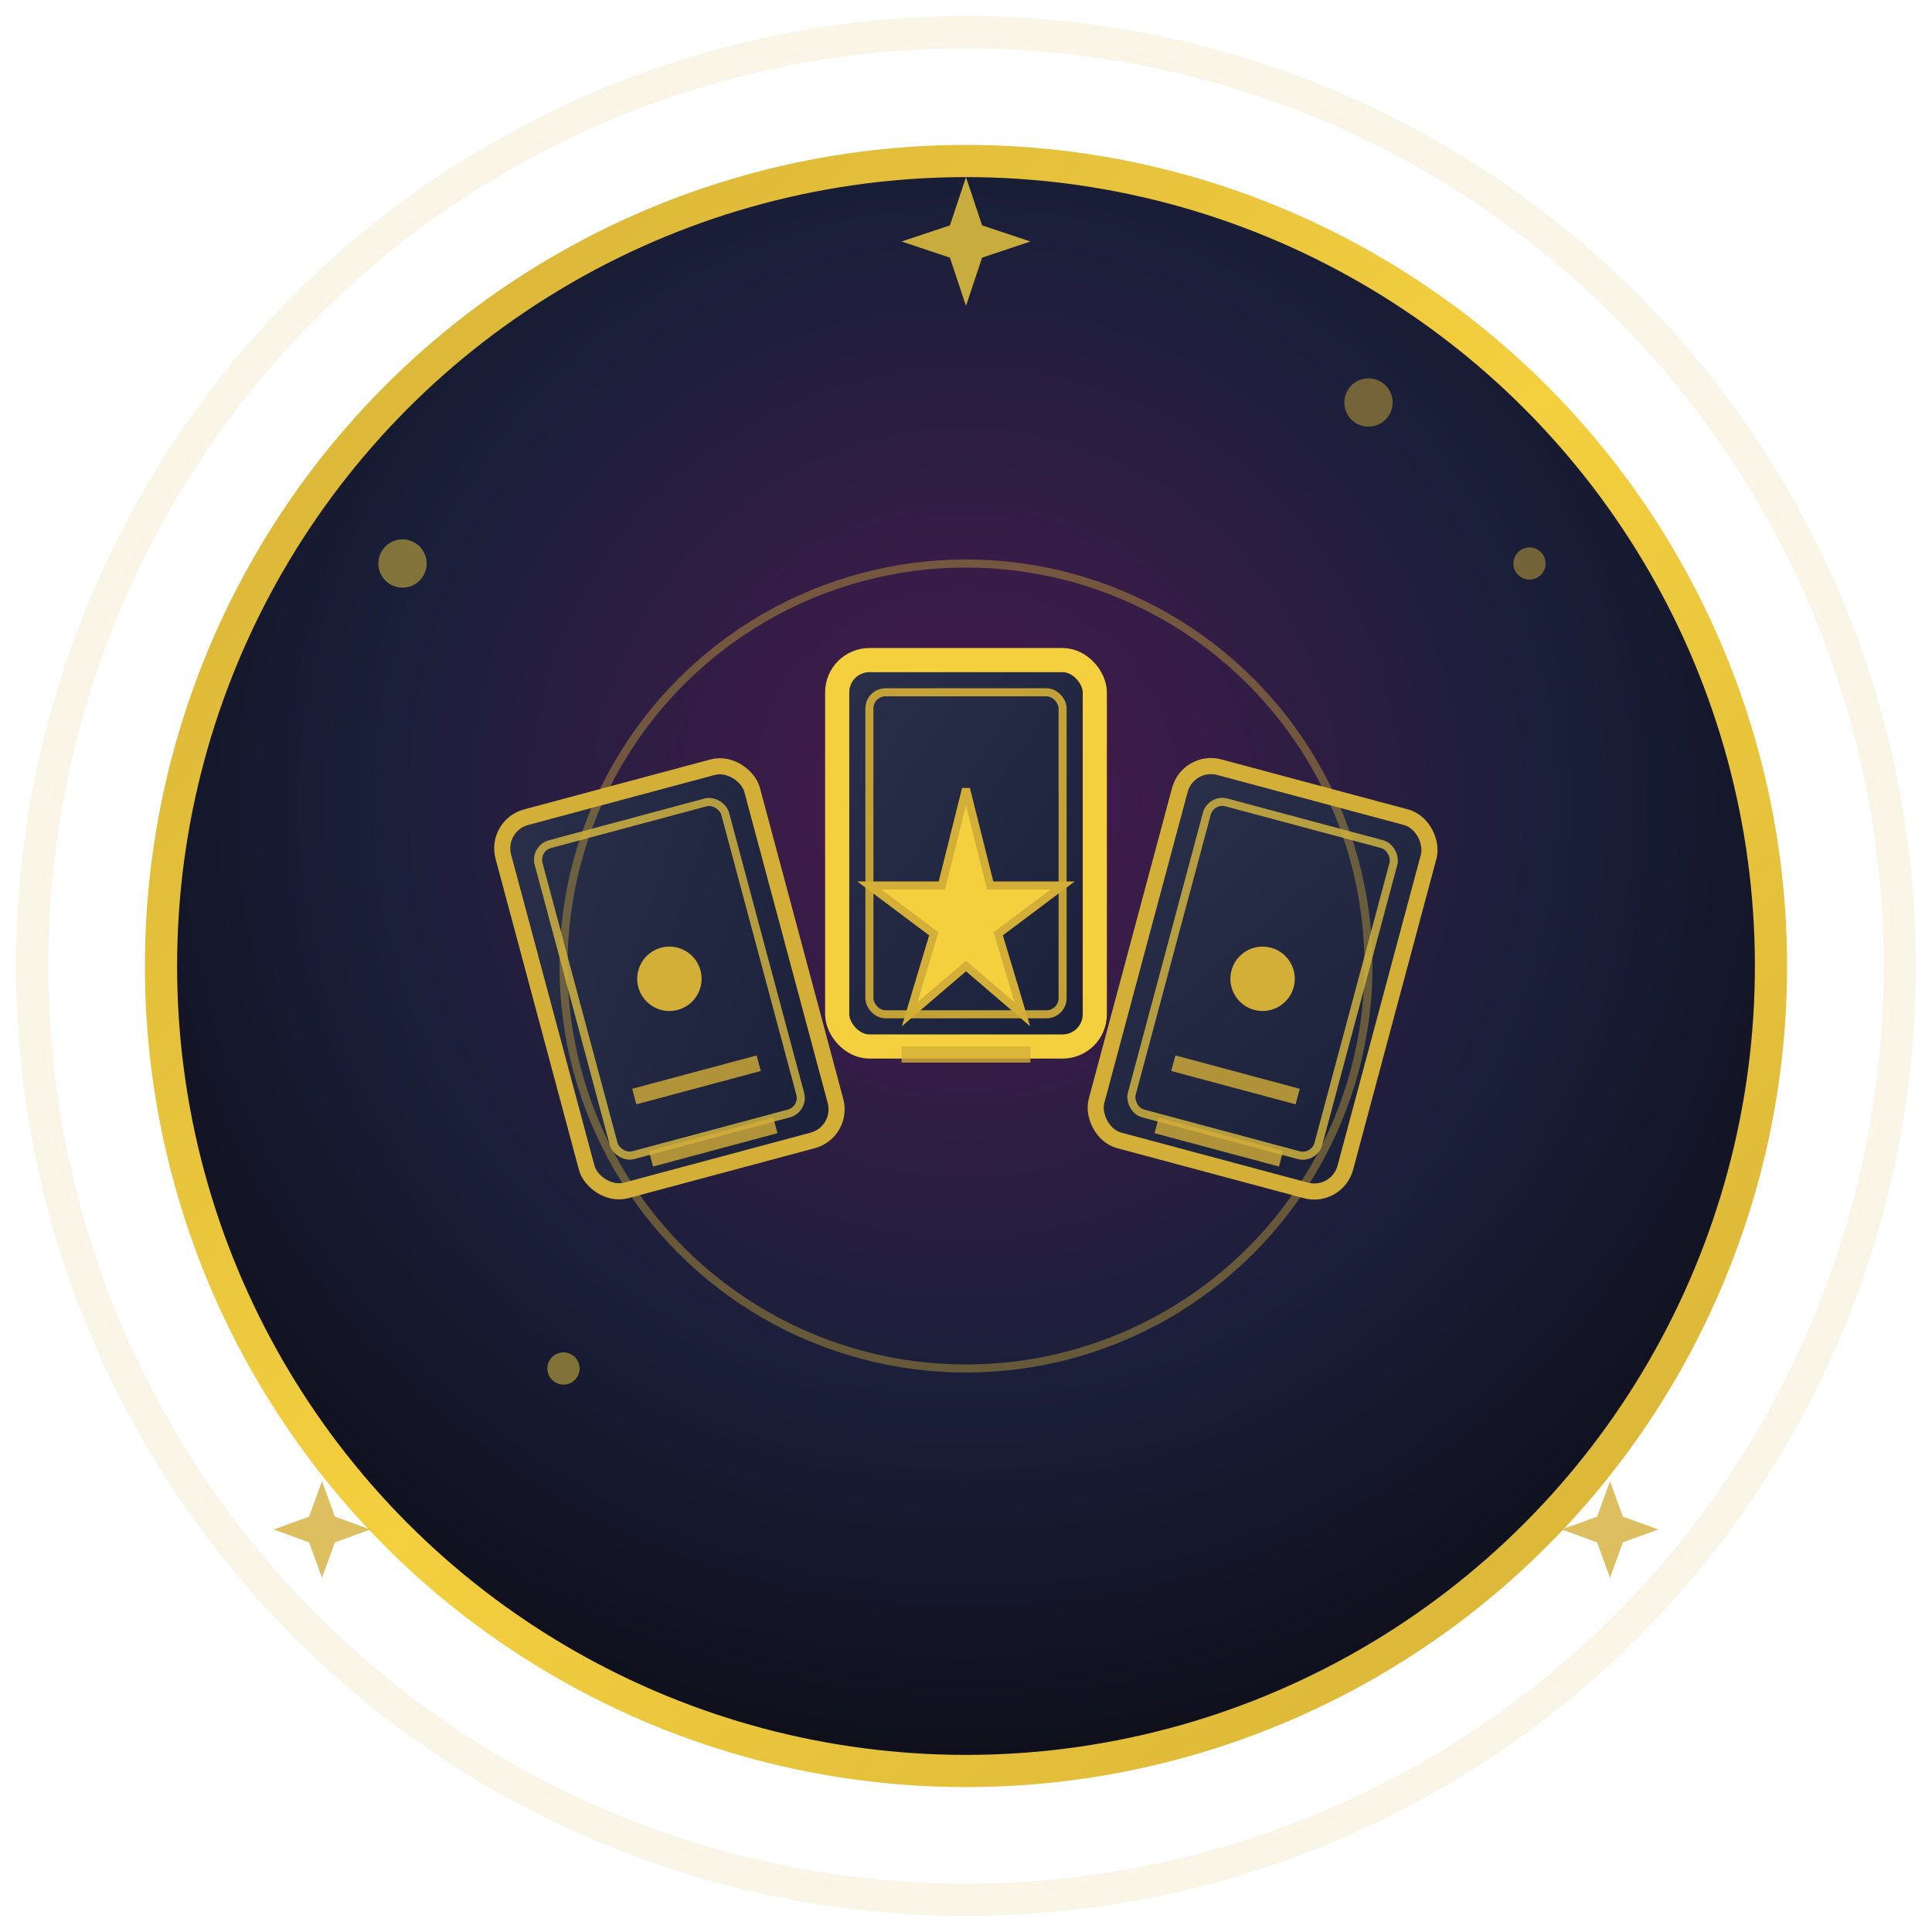 <svg width="120" height="120" viewBox="0 0 120 120" fill="none" xmlns="http://www.w3.org/2000/svg">
  <!-- Main Brand Logo -->
  
  <!-- Outer Glow Circle -->
  <circle cx="60" cy="60" r="58" fill="none" stroke="url(#glowGradient)" stroke-width="2" opacity="0.6" />
  
  <!-- Main Circle -->
  <circle cx="60" cy="60" r="50" fill="url(#mainGradient)" stroke="url(#borderGradient)" stroke-width="2" />
  
  <!-- Three Tarot Cards Arrangement -->
  <g transform="translate(60, 60)">
    <!-- Left Card (tilted -15 degrees) -->
    <g transform="rotate(-15) translate(-18, 0)">
      <rect x="-8" y="-16" width="16" height="24" rx="2" fill="url(#cardGradient)" 
            stroke="#d4af37" stroke-width="1" />
      <rect x="-6" y="-14" width="12" height="20" rx="1" fill="none" 
            stroke="#f4d03f" stroke-width="0.5" opacity="0.7" />
      <!-- Card symbol -->
      <circle cx="0" cy="-4" r="2" fill="#d4af37" />
      <rect x="-4" y="2" width="8" height="1" fill="#d4af37" opacity="0.8" />
      <rect x="-4" y="6" width="8" height="1" fill="#d4af37" opacity="0.8" />
    </g>
    
    <!-- Center Card (straight) -->
    <g transform="translate(0, -3)">
      <rect x="-8" y="-16" width="16" height="24" rx="2" fill="url(#cardGradient)" 
            stroke="#f4d03f" stroke-width="1.5" />
      <rect x="-6" y="-14" width="12" height="20" rx="1" fill="none" 
            stroke="#d4af37" stroke-width="0.5" opacity="0.9" />
      <!-- Central star -->
      <path d="M0,-8 L1.5,-2 L6,-2 L2,1 L3.5,6 L0,3 L-3.5,6 L-2,1 L-6,-2 L-1.5,-2 Z" 
            fill="#f4d03f" stroke="#d4af37" stroke-width="0.5" />
      <rect x="-4" y="8" width="8" height="1" fill="#d4af37" opacity="0.8" />
    </g>
    
    <!-- Right Card (tilted +15 degrees) -->
    <g transform="rotate(15) translate(18, 0)">
      <rect x="-8" y="-16" width="16" height="24" rx="2" fill="url(#cardGradient)" 
            stroke="#d4af37" stroke-width="1" />
      <rect x="-6" y="-14" width="12" height="20" rx="1" fill="none" 
            stroke="#f4d03f" stroke-width="0.5" opacity="0.7" />
      <!-- Card symbol -->
      <circle cx="0" cy="-4" r="2" fill="#d4af37" />
      <rect x="-4" y="2" width="8" height="1" fill="#d4af37" opacity="0.8" />
      <rect x="-4" y="6" width="8" height="1" fill="#d4af37" opacity="0.8" />
    </g>
  </g>
  
  <!-- Mystical Elements -->
  <g opacity="0.8">
    <!-- Top sparkle -->
    <g transform="translate(60, 15)">
      <path d="M0,-4 L1,-1 L4,0 L1,1 L0,4 L-1,1 L-4,0 L-1,-1 Z" fill="#f4d03f" />
    </g>
    
    <!-- Bottom left sparkle -->
    <g transform="translate(20, 95)">
      <path d="M0,-3 L0.8,-0.8 L3,0 L0.8,0.8 L0,3 L-0.8,0.8 L-3,0 L-0.8,-0.8 Z" fill="#d4af37" />
    </g>
    
    <!-- Bottom right sparkle -->
    <g transform="translate(100, 95)">
      <path d="M0,-3 L0.8,-0.8 L3,0 L0.8,0.8 L0,3 L-0.8,0.8 L-3,0 L-0.8,-0.8 Z" fill="#d4af37" />
    </g>
    
    <!-- Small dots -->
    <circle cx="25" cy="35" r="1.5" fill="#f4d03f" opacity="0.6" />
    <circle cx="95" cy="35" r="1" fill="#d4af37" opacity="0.6" />
    <circle cx="35" cy="85" r="1" fill="#f4d03f" opacity="0.6" />
    <circle cx="85" cy="25" r="1.5" fill="#d4af37" opacity="0.6" />
  </g>
  
  <!-- Inner Sacred Circle -->
  <circle cx="60" cy="60" r="25" fill="none" stroke="#d4af37" stroke-width="0.5" opacity="0.4" />
  
  <!-- Gradients -->
  <defs>
    <radialGradient id="mainGradient" cx="50%" cy="40%" r="60%">
      <stop offset="0%" style="stop-color:#4a1a4f;stop-opacity:1" />
      <stop offset="60%" style="stop-color:#1a1f3a;stop-opacity:1" />
      <stop offset="100%" style="stop-color:#0f0f1a;stop-opacity:1" />
    </radialGradient>
    
    <linearGradient id="borderGradient" x1="0%" y1="0%" x2="100%" y2="100%">
      <stop offset="0%" style="stop-color:#d4af37;stop-opacity:1" />
      <stop offset="50%" style="stop-color:#f4d03f;stop-opacity:1" />
      <stop offset="100%" style="stop-color:#d4af37;stop-opacity:1" />
    </linearGradient>
    
    <radialGradient id="glowGradient" cx="50%" cy="50%" r="50%">
      <stop offset="0%" style="stop-color:#f4d03f;stop-opacity:0.8" />
      <stop offset="100%" style="stop-color:#d4af37;stop-opacity:0.2" />
    </radialGradient>
    
    <linearGradient id="cardGradient" x1="0%" y1="0%" x2="100%" y2="100%">
      <stop offset="0%" style="stop-color:#2a2f4a;stop-opacity:1" />
      <stop offset="100%" style="stop-color:#1a1f3a;stop-opacity:1" />
    </linearGradient>
  </defs>
</svg>